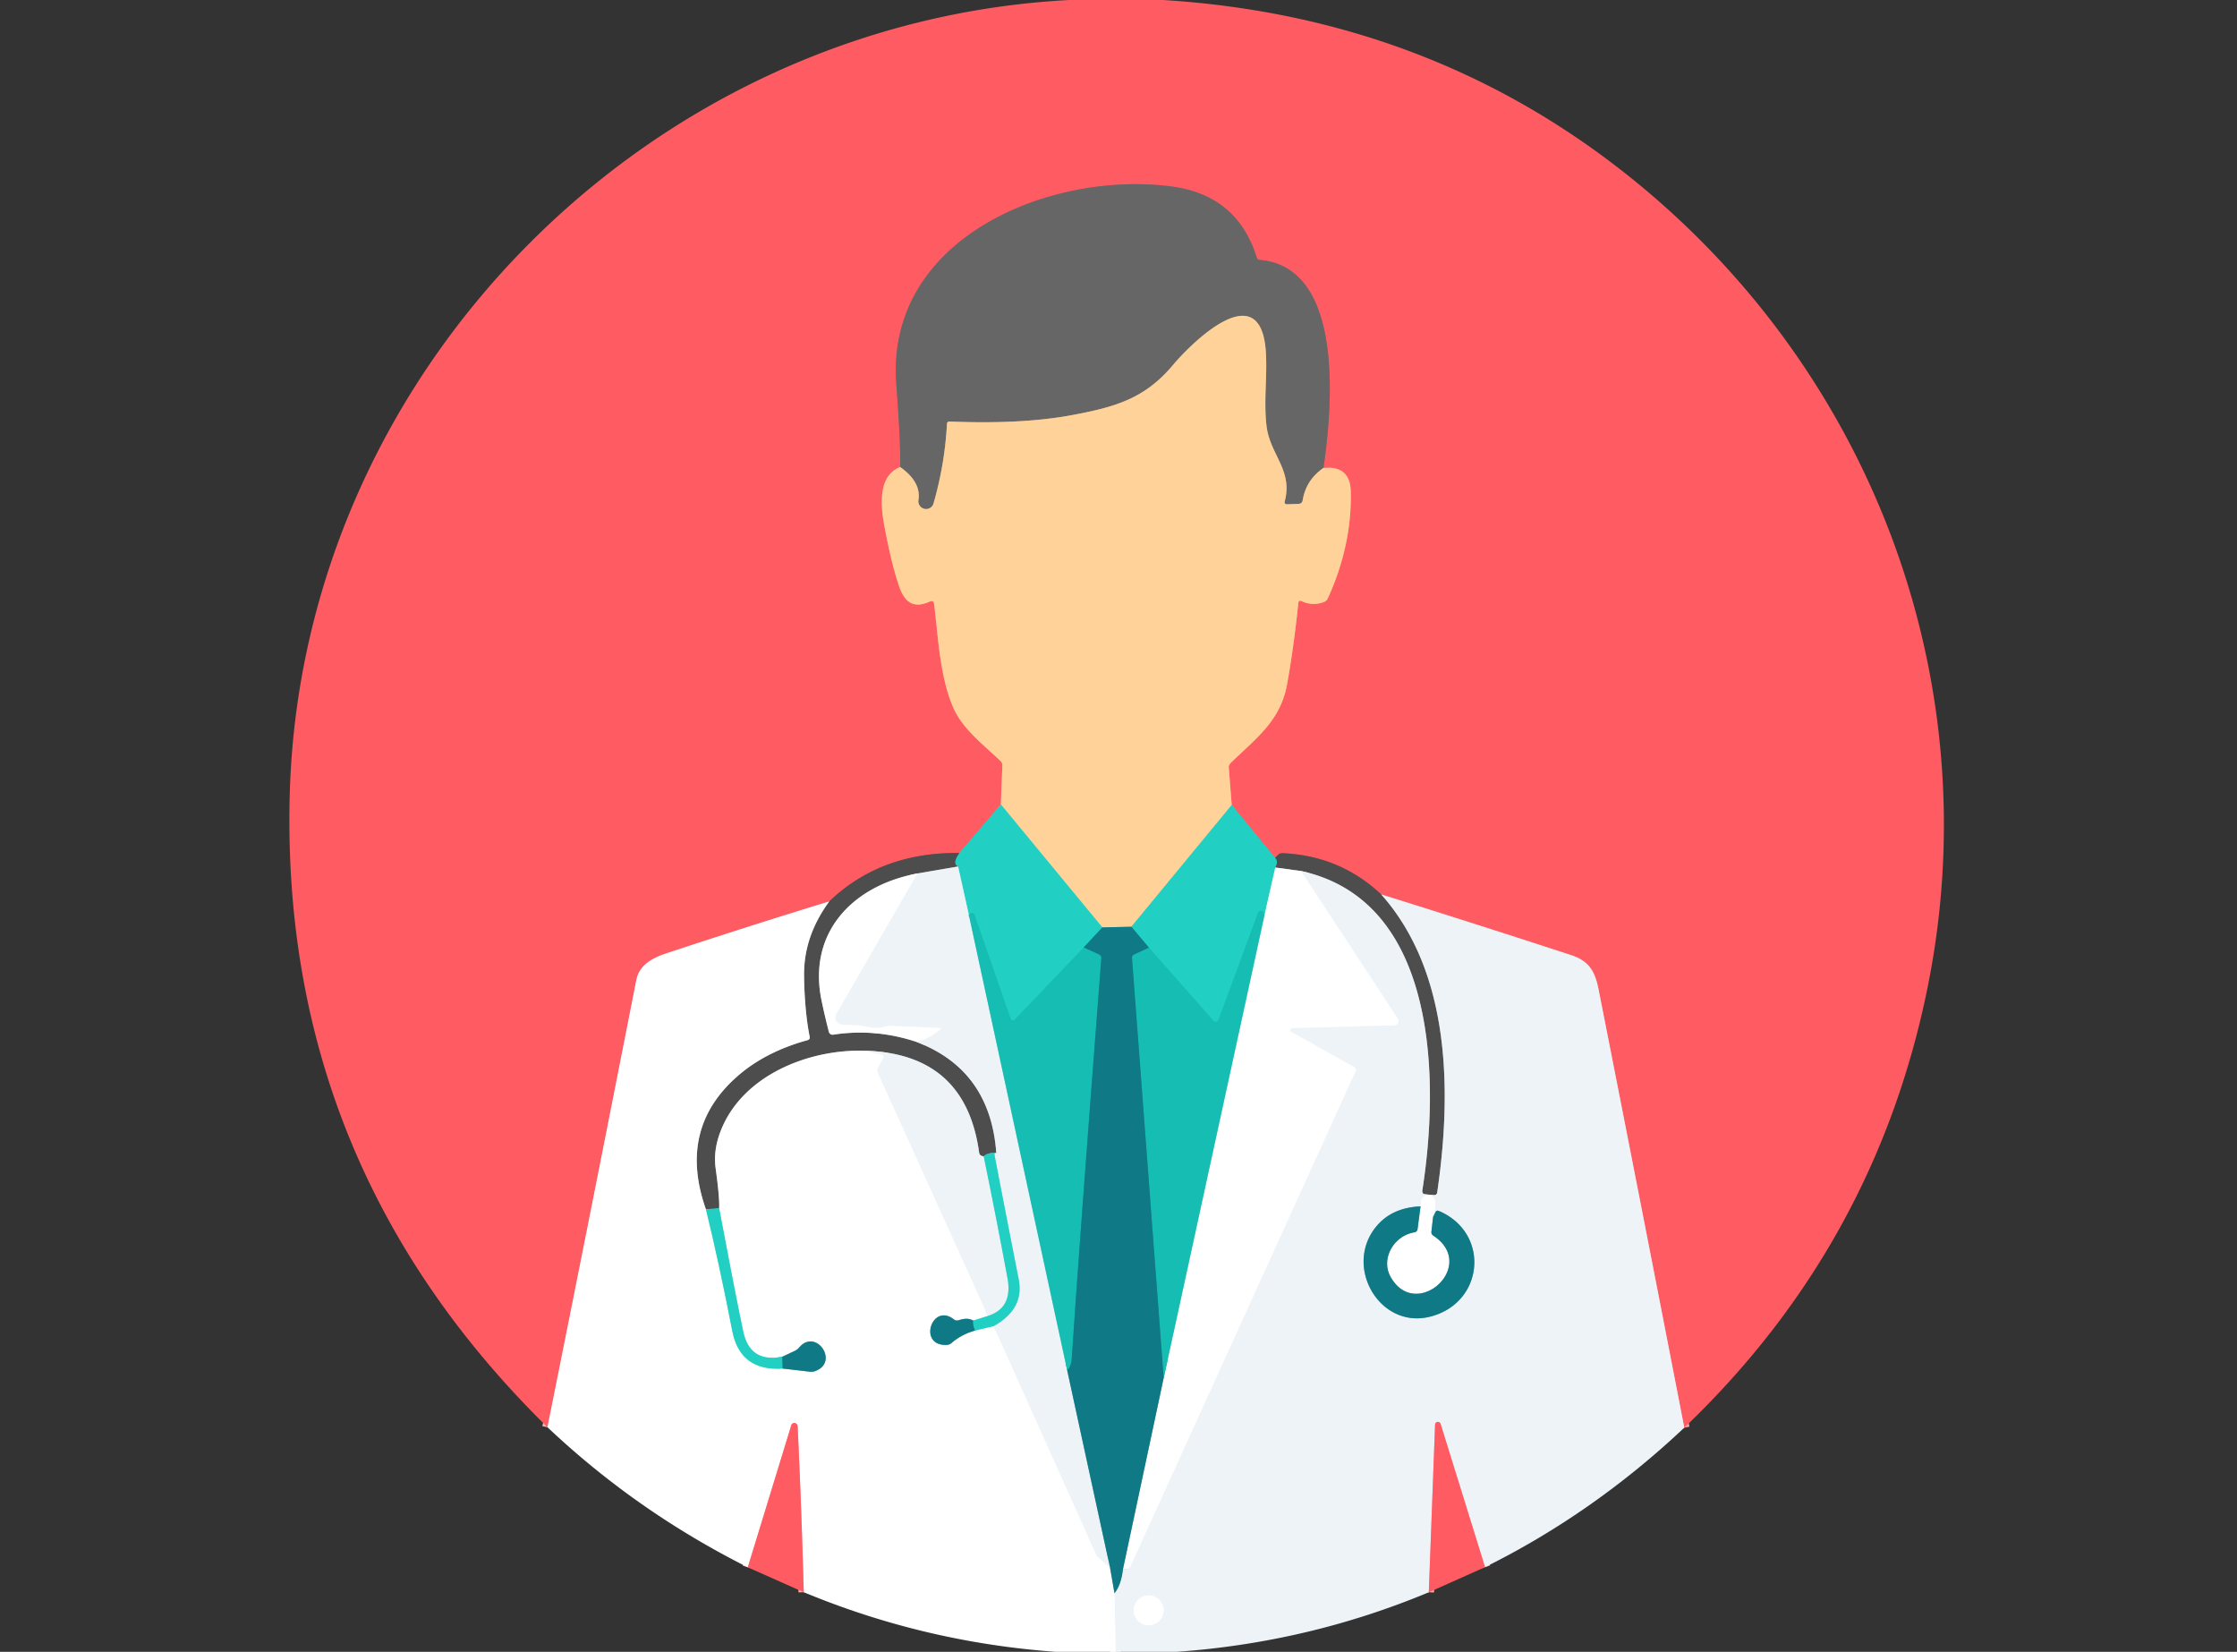<?xml version="1.0" encoding="UTF-8" standalone="no"?>
<!DOCTYPE svg PUBLIC "-//W3C//DTD SVG 1.1//EN" "http://www.w3.org/Graphics/SVG/1.1/DTD/svg11.dtd">
<svg xmlns="http://www.w3.org/2000/svg" version="1.1" viewBox="0.00 0.00 428.00 316.00">
<rect x="0.00" y="0.00" width="428.00" height="316.00" fill="#333333" stroke="none"/>
<g stroke-width="2.00" fill="none" stroke-linecap="butt">
<path stroke="#f7a7ad" vector-effect="non-scaling-stroke" d="
  M 322.25 273.12
  Q 314.14 231.30 305.85 189.30
  C 305.13 185.66 303.93 183.81 300.50 182.69
  Q 282.45 176.79 264.27 171.11"
/>
<path stroke="#a65458" vector-effect="non-scaling-stroke" d="
  M 264.27 171.11
  Q 256.40 163.72 245.46 163.22
  Q 244.93 163.20 244.61 163.46
  Q 244.30 163.71 243.97 164.11"
/>
<path stroke="#909693" vector-effect="non-scaling-stroke" d="
  M 243.97 164.11
  L 235.66 154.00"
/>
<path stroke="#ff977d" vector-effect="non-scaling-stroke" d="
  M 235.66 154.00
  L 235.10 146.87
  Q 235.06 146.36 235.42 146.01
  C 240.15 141.36 244.94 138.04 246.24 130.98
  Q 247.46 124.36 248.41 115.36
  Q 248.48 114.75 249.04 115.00
  Q 251.16 115.99 253.32 115.16
  A 1.37 1.36 -88.2 0 0 254.05 114.47
  Q 258.68 104.31 258.44 93.99
  Q 258.32 89.04 253.21 89.52"
/>
<path stroke="#b36164" vector-effect="non-scaling-stroke" d="
  M 253.21 89.52
  C 254.77 78.94 257.58 51.20 241.07 49.73
  Q 240.57 49.69 240.43 49.22
  Q 236.72 37.37 224.23 35.69
  C 201.13 32.59 169.39 45.45 171.49 73.49
  Q 172.36 85.08 172.23 89.35"
/>
<path stroke="#ff977d" vector-effect="non-scaling-stroke" d="
  M 172.23 89.35
  Q 167.54 91.18 169.10 100.00
  Q 170.38 107.24 171.99 112.06
  C 173.04 115.19 174.76 116.56 178.02 115.03
  A 0.48 0.48 0.0 0 1 178.70 115.41
  C 179.52 121.89 179.78 129.38 182.39 135.37
  C 184.17 139.48 188.15 142.45 191.42 145.58
  Q 191.80 145.94 191.78 146.46
  L 191.49 153.90"
/>
<path stroke="#909693" vector-effect="non-scaling-stroke" d="
  M 191.49 153.90
  L 183.55 163.18"
/>
<path stroke="#a65458" vector-effect="non-scaling-stroke" d="
  M 183.55 163.18
  Q 168.50 163.01 158.66 172.45"
/>
<path stroke="#ffadb1" vector-effect="non-scaling-stroke" d="
  M 158.66 172.45
  Q 142.70 177.35 127.40 182.42
  C 124.64 183.34 122.30 184.72 121.75 187.49
  Q 113.41 229.95 104.75 273.04"
/>
<path stroke="#b29c7f" vector-effect="non-scaling-stroke" d="
  M 253.21 89.52
  Q 249.89 91.81 249.24 95.69
  Q 249.13 96.36 248.45 96.39
  L 246.33 96.47
  Q 245.65 96.50 245.82 95.85
  C 247.37 89.91 242.97 86.96 242.32 81.47
  C 241.76 76.66 242.48 72.18 242.20 67.46
  C 241.30 52.28 227.83 65.76 224.45 69.80
  C 219.03 76.26 213.44 77.86 205.00 79.43
  Q 195.46 81.20 181.72 80.64
  Q 181.21 80.61 181.18 81.13
  Q 180.76 88.83 178.62 96.27
  A 1.48 1.48 0.0 0 1 175.73 95.64
  Q 176.25 92.19 172.23 89.35"
/>
<path stroke="#90d1ae" vector-effect="non-scaling-stroke" d="
  M 235.66 154.00
  L 216.46 177.29"
/>
<path stroke="#87a68f" vector-effect="non-scaling-stroke" d="
  M 216.46 177.29
  L 210.91 177.42"
/>
<path stroke="#90d1ae" vector-effect="non-scaling-stroke" d="
  M 210.91 177.42
  L 191.49 153.90"
/>
<path stroke="#18a5a5" vector-effect="non-scaling-stroke" d="
  M 210.91 177.42
  L 207.35 181.25"
/>
<path stroke="#1bc7bb" vector-effect="non-scaling-stroke" d="
  M 207.35 181.25
  L 194.14 195.07
  A 0.46 0.46 0.0 0 1 193.37 194.90
  L 186.42 174.91
  A 0.53 0.53 0.0 0 0 185.52 174.74
  Q 185.21 175.09 185.46 175.45"
/>
<path stroke="#88e2dd" vector-effect="non-scaling-stroke" d="
  M 185.46 175.45
  L 183.31 165.76"
/>
<path stroke="#378f88" vector-effect="non-scaling-stroke" d="
  M 183.31 165.76
  Q 182.10 165.22 183.55 163.18"
/>
<path stroke="#378f88" vector-effect="non-scaling-stroke" d="
  M 243.97 164.11
  Q 244.64 164.69 244.00 165.96"
/>
<path stroke="#90e8e1" vector-effect="non-scaling-stroke" d="
  M 244.00 165.96
  L 241.93 175.07"
/>
<path stroke="#1bc7bb" vector-effect="non-scaling-stroke" d="
  M 241.93 175.07
  L 241.88 174.77
  A 0.63 0.62 50.5 0 0 240.68 174.65
  L 233.13 195.12
  A 0.57 0.56 -55.6 0 1 232.18 195.30
  L 219.81 181.28"
/>
<path stroke="#18a5a5" vector-effect="non-scaling-stroke" d="
  M 219.81 181.28
  L 216.46 177.29"
/>
<path stroke="#9ea0a2" vector-effect="non-scaling-stroke" d="
  M 183.31 165.76
  L 175.51 167.10"
/>
<path stroke="#a6a6a6" vector-effect="non-scaling-stroke" d="
  M 175.51 167.10
  C 162.81 169.50 154.50 178.67 157.20 191.48
  Q 157.83 194.48 158.58 197.39
  A 0.75 0.74 78.1 0 0 159.42 197.94
  Q 167.46 196.70 175.34 199.32"
/>
<path stroke="#9ea0a2" vector-effect="non-scaling-stroke" d="
  M 175.34 199.32
  Q 189.47 204.70 190.62 220.59"
/>
<path stroke="#378f88" vector-effect="non-scaling-stroke" d="
  M 190.62 220.59
  Q 188.84 220.49 188.21 221.20"
/>
<path stroke="#9ea0a2" vector-effect="non-scaling-stroke" d="
  M 188.21 221.20
  Q 187.43 221.16 187.33 220.45
  Q 184.68 201.34 165.06 201.00"
/>
<path stroke="#a6a6a6" vector-effect="non-scaling-stroke" d="
  M 165.06 201.00
  C 154.53 200.81 142.49 205.69 138.17 215.67
  Q 136.40 219.73 136.92 223.49
  Q 137.71 229.28 137.59 231.12"
/>
<path stroke="#378f88" vector-effect="non-scaling-stroke" d="
  M 137.59 231.12
  L 135.06 231.35"
/>
<path stroke="#a6a6a6" vector-effect="non-scaling-stroke" d="
  M 135.06 231.35
  Q 129.59 215.84 141.24 205.76
  Q 146.52 201.19 154.49 198.99
  Q 155.02 198.85 154.91 198.31
  C 154.13 194.48 153.85 189.61 153.84 186.42
  Q 153.82 179.05 158.66 172.45"
/>
<path stroke="#9ea0a2" vector-effect="non-scaling-stroke" d="
  M 264.27 171.11
  C 277.71 186.21 277.72 209.34 274.98 228.12
  Q 274.90 228.69 274.33 228.64
  L 272.69 228.48
  Q 272.02 228.42 272.13 227.75
  C 275.32 207.50 275.47 172.44 248.94 166.63"
/>
<path stroke="#a6a6a6" vector-effect="non-scaling-stroke" d="
  M 248.94 166.63
  L 244.00 165.96"
/>
<path stroke="#82d8d5" vector-effect="non-scaling-stroke" d="
  M 185.46 175.45
  L 204.17 262.09"
/>
<path stroke="#7fb6bf" vector-effect="non-scaling-stroke" d="
  M 204.17 262.09
  L 212.40 300.01"
/>
<path stroke="#f7f9fb" vector-effect="non-scaling-stroke" d="
  M 212.40 300.01
  L 210.16 297.97
  Q 209.82 297.66 209.63 297.24
  L 190.09 253.70"
/>
<path stroke="#88e2dd" vector-effect="non-scaling-stroke" d="
  M 190.09 253.70
  Q 196.02 250.43 194.91 244.76
  Q 192.56 232.86 190.28 220.98
  Q 190.19 220.50 190.62 220.59"
/>
<path stroke="#f7f9fb" vector-effect="non-scaling-stroke" d="
  M 175.34 199.32
  Q 177.79 198.68 179.86 196.97
  Q 180.21 196.68 179.76 196.66
  L 170.32 196.26
  Q 169.80 196.24 169.32 196.41
  C 167.40 197.09 165.47 196.16 163.86 196.14
  Q 162.53 196.12 161.09 196.02
  A 1.38 1.37 -73.0 0 1 160.00 193.96
  L 175.51 167.10"
/>
<path stroke="#f7f9fb" vector-effect="non-scaling-stroke" d="
  M 248.94 166.63
  L 267.46 194.87
  A 0.84 0.84 0.0 0 1 266.78 196.17
  L 247.25 196.69
  A 0.37 0.37 0.0 0 0 247.08 197.39
  L 259.14 204.15
  Q 259.62 204.42 259.39 204.92
  L 216.30 299.67
  Q 216.09 300.12 215.60 300.14
  L 214.86 300.17"
/>
<path stroke="#87bcc3" vector-effect="non-scaling-stroke" d="
  M 214.86 300.17
  L 222.64 263.63"
/>
<path stroke="#8aded9" vector-effect="non-scaling-stroke" d="
  M 222.64 263.63
  L 241.93 175.07"
/>
<path stroke="#f7a7ad" vector-effect="non-scaling-stroke" d="
  M 284.13 299.80
  L 275.63 272.41
  A 0.54 0.54 0.0 0 0 274.57 272.55
  L 273.37 304.61"
/>
<path stroke="#f7f9fb" vector-effect="non-scaling-stroke" d="
  M 213.44 316.00
  L 213.23 304.78"
/>
<path stroke="#7fb6bf" vector-effect="non-scaling-stroke" d="
  M 213.23 304.78
  Q 214.49 303.29 214.86 300.17"
/>
<path stroke="#7fb6bf" vector-effect="non-scaling-stroke" d="
  M 271.79 230.78
  Q 266.51 231.02 263.57 234.34
  C 256.84 241.95 263.80 254.30 273.55 251.90
  C 283.93 249.35 285.22 235.93 275.31 231.66
  Q 274.83 231.45 274.61 231.92
  L 274.19 232.78"
/>
<path stroke="#f7f9fb" vector-effect="non-scaling-stroke" d="
  M 274.19 232.78
  Q 274.73 230.89 274.54 229.74
  A 1.33 1.32 -46.0 0 0 271.92 229.79
  L 271.79 230.78"
/>
<path stroke="#87bcc3" vector-effect="non-scaling-stroke" d="
  M 274.19 232.78
  L 273.87 235.61
  Q 273.81 236.11 274.24 236.39
  C 282.93 242.14 270.86 252.94 266.04 244.23
  C 264.17 240.86 266.59 236.41 270.63 235.75
  A 0.70 0.70 0.0 0 0 271.22 235.15
  L 271.79 230.78"
/>
<path stroke="#f7f9fb" vector-effect="non-scaling-stroke" d="
  M 222.63 308.07
  A 2.86 2.86 0.0 0 0 219.77 305.21
  A 2.86 2.86 0.0 0 0 216.91 308.07
  A 2.86 2.86 0.0 0 0 219.77 310.93
  A 2.86 2.86 0.0 0 0 222.63 308.07"
/>
<path stroke="#90e8e1" vector-effect="non-scaling-stroke" d="
  M 135.06 231.35
  Q 137.46 241.06 140.11 254.65
  Q 141.62 262.36 149.75 261.81"
/>
<path stroke="#87bcc3" vector-effect="non-scaling-stroke" d="
  M 149.75 261.81
  L 155.00 262.42
  Q 155.46 262.47 155.90 262.32
  C 160.71 260.66 156.12 253.94 152.89 257.80
  Q 152.58 258.18 152.14 258.39
  L 149.67 259.55"
/>
<path stroke="#90e8e1" vector-effect="non-scaling-stroke" d="
  M 149.67 259.55
  Q 143.49 260.76 142.21 254.75
  Q 140.63 247.30 137.59 231.12"
/>
<path stroke="#f7f9fb" vector-effect="non-scaling-stroke" d="
  M 165.06 201.00
  L 168.66 201.72
  A 0.49 0.49 0.0 0 1 168.99 202.43
  L 168.01 204.24
  Q 167.74 204.74 167.97 205.25
  L 189.03 251.74"
/>
<path stroke="#90e8e1" vector-effect="non-scaling-stroke" d="
  M 189.03 251.74
  L 186.19 252.64"
/>
<path stroke="#87bcc3" vector-effect="non-scaling-stroke" d="
  M 186.19 252.64
  Q 185.15 251.98 183.41 252.57
  A 0.98 0.96 54.0 0 1 182.52 252.42
  C 178.28 249.07 175.51 257.61 181.19 257.28
  A 1.37 1.35 -66.2 0 0 182.02 256.95
  Q 183.96 255.28 186.54 254.54"
/>
<path stroke="#90e8e1" vector-effect="non-scaling-stroke" d="
  M 186.54 254.54
  L 190.09 253.70"
/>
<path stroke="#87bcc3" vector-effect="non-scaling-stroke" d="
  M 212.40 300.01
  L 213.23 304.78"
/>
<path stroke="#ffadb1" vector-effect="non-scaling-stroke" d="
  M 153.78 304.60
  Q 153.35 288.64 152.62 273.00
  Q 152.59 272.33 152.07 272.23
  A 0.60 0.59 -76.1 0 0 151.40 272.64
  L 143.07 299.83"
/>
<path stroke="#129b9c" vector-effect="non-scaling-stroke" d="
  M 222.64 263.63
  L 216.58 183.31
  Q 216.54 182.79 217.02 182.57
  L 219.81 181.28"
/>
<path stroke="#129b9c" vector-effect="non-scaling-stroke" d="
  M 207.35 181.25
  L 210.29 182.58
  Q 210.76 182.79 210.72 183.30
  Q 206.36 239.83 205.07 259.75
  Q 204.95 261.58 204.17 262.09"
/>
<path stroke="#88e2dd" vector-effect="non-scaling-stroke" d="
  M 188.21 221.20
  Q 190.60 232.84 192.76 244.50
  Q 193.82 250.23 189.03 251.74"
/>
<path stroke="#18a5a5" vector-effect="non-scaling-stroke" d="
  M 186.54 254.54
  Q 186.04 253.39 186.19 252.64"
/>
<path stroke="#18a5a5" vector-effect="non-scaling-stroke" d="
  M 149.67 259.55
  L 149.75 261.81"
/>
</g>
<path fill="#ff5b62" d="
  M 204.61 0.00
  L 222.53 0.00
  Q 274.54 3.23 313.39 35.12
  C 358.77 72.39 380.55 131.22 368.76 189.10
  Q 358.76 238.22 322.25 273.12
  Q 314.14 231.30 305.85 189.30
  C 305.13 185.66 303.93 183.81 300.50 182.69
  Q 282.45 176.79 264.27 171.11
  Q 256.40 163.72 245.46 163.22
  Q 244.93 163.20 244.61 163.46
  Q 244.30 163.71 243.97 164.11
  L 235.66 154.00
  L 235.10 146.87
  Q 235.06 146.36 235.42 146.01
  C 240.15 141.36 244.94 138.04 246.24 130.98
  Q 247.46 124.36 248.41 115.36
  Q 248.48 114.75 249.04 115.00
  Q 251.16 115.99 253.32 115.16
  A 1.37 1.36 -88.2 0 0 254.05 114.47
  Q 258.68 104.31 258.44 93.99
  Q 258.32 89.04 253.21 89.52
  C 254.77 78.94 257.58 51.20 241.07 49.73
  Q 240.57 49.69 240.43 49.22
  Q 236.72 37.37 224.23 35.69
  C 201.13 32.59 169.39 45.45 171.49 73.49
  Q 172.36 85.08 172.23 89.35
  Q 167.54 91.18 169.10 100.00
  Q 170.38 107.24 171.99 112.06
  C 173.04 115.19 174.76 116.56 178.02 115.03
  A 0.48 0.48 0.0 0 1 178.70 115.41
  C 179.52 121.89 179.78 129.38 182.39 135.37
  C 184.17 139.48 188.15 142.45 191.42 145.58
  Q 191.80 145.94 191.78 146.46
  L 191.49 153.90
  L 183.55 163.18
  Q 168.50 163.01 158.66 172.45
  Q 142.70 177.35 127.40 182.42
  C 124.64 183.34 122.30 184.72 121.75 187.49
  Q 113.41 229.95 104.75 273.04
  Q 53.64 222.82 55.43 152.21
  C 57.49 71.24 123.90 4.23 204.61 0.00
  Z"
/>
<path fill="#666666" d="
  M 253.21 89.52
  Q 249.89 91.81 249.24 95.69
  Q 249.13 96.36 248.45 96.39
  L 246.33 96.47
  Q 245.65 96.50 245.82 95.85
  C 247.37 89.91 242.97 86.96 242.32 81.47
  C 241.76 76.66 242.48 72.18 242.20 67.46
  C 241.30 52.28 227.83 65.76 224.45 69.80
  C 219.03 76.26 213.44 77.86 205.00 79.43
  Q 195.46 81.20 181.72 80.64
  Q 181.21 80.61 181.18 81.13
  Q 180.76 88.83 178.62 96.27
  A 1.48 1.48 0.0 0 1 175.73 95.64
  Q 176.25 92.19 172.23 89.35
  Q 172.36 85.08 171.49 73.49
  C 169.39 45.45 201.13 32.59 224.23 35.69
  Q 236.72 37.37 240.43 49.22
  Q 240.57 49.69 241.07 49.73
  C 257.58 51.20 254.77 78.94 253.21 89.52
  Z"
/>
<path fill="#fed298" d="
  M 253.21 89.52
  Q 258.32 89.04 258.44 93.99
  Q 258.68 104.31 254.05 114.47
  A 1.37 1.36 -88.2 0 1 253.32 115.16
  Q 251.16 115.99 249.04 115.00
  Q 248.48 114.75 248.41 115.36
  Q 247.46 124.36 246.24 130.98
  C 244.94 138.04 240.15 141.36 235.42 146.01
  Q 235.06 146.36 235.10 146.87
  L 235.66 154.00
  L 216.46 177.29
  L 210.91 177.42
  L 191.49 153.90
  L 191.78 146.46
  Q 191.80 145.94 191.42 145.58
  C 188.15 142.45 184.17 139.48 182.39 135.37
  C 179.78 129.38 179.52 121.89 178.70 115.41
  A 0.48 0.48 0.0 0 0 178.02 115.03
  C 174.76 116.56 173.04 115.19 171.99 112.06
  Q 170.38 107.24 169.10 100.00
  Q 167.54 91.18 172.23 89.35
  Q 176.25 92.19 175.73 95.64
  A 1.48 1.48 0.0 0 0 178.62 96.27
  Q 180.76 88.83 181.18 81.13
  Q 181.21 80.61 181.72 80.64
  Q 195.46 81.20 205.00 79.43
  C 213.44 77.86 219.03 76.26 224.45 69.80
  C 227.83 65.76 241.30 52.28 242.20 67.46
  C 242.48 72.18 241.76 76.66 242.32 81.47
  C 242.97 86.96 247.37 89.91 245.82 95.85
  Q 245.65 96.50 246.33 96.47
  L 248.45 96.39
  Q 249.13 96.36 249.24 95.69
  Q 249.89 91.81 253.21 89.52
  Z"
/>
<path fill="#21d0c3" d="
  M 191.49 153.90
  L 210.91 177.42
  L 207.35 181.25
  L 194.14 195.07
  A 0.46 0.46 0.0 0 1 193.37 194.90
  L 186.42 174.91
  A 0.53 0.53 0.0 0 0 185.52 174.74
  Q 185.21 175.09 185.46 175.45
  L 183.31 165.76
  Q 182.10 165.22 183.55 163.18
  L 191.49 153.90
  Z"
/>
<path fill="#21d0c3" d="
  M 235.66 154.00
  L 243.97 164.11
  Q 244.64 164.69 244.00 165.96
  L 241.93 175.07
  L 241.88 174.77
  A 0.63 0.62 50.5 0 0 240.68 174.65
  L 233.13 195.12
  A 0.57 0.56 -55.6 0 1 232.18 195.30
  L 219.81 181.28
  L 216.46 177.29
  L 235.66 154.00
  Z"
/>
<path fill="#4d4d4d" d="
  M 183.55 163.18
  Q 182.10 165.22 183.31 165.76
  L 175.51 167.10
  C 162.81 169.50 154.50 178.67 157.20 191.48
  Q 157.83 194.48 158.58 197.39
  A 0.75 0.74 78.1 0 0 159.42 197.94
  Q 167.46 196.70 175.34 199.32
  Q 189.47 204.70 190.62 220.59
  Q 188.84 220.49 188.21 221.20
  Q 187.43 221.16 187.33 220.45
  Q 184.68 201.34 165.06 201.00
  C 154.53 200.81 142.49 205.69 138.17 215.67
  Q 136.40 219.73 136.92 223.49
  Q 137.71 229.28 137.59 231.12
  L 135.06 231.35
  Q 129.59 215.84 141.24 205.76
  Q 146.52 201.19 154.49 198.99
  Q 155.02 198.85 154.91 198.31
  C 154.13 194.48 153.85 189.61 153.84 186.42
  Q 153.82 179.05 158.66 172.45
  Q 168.50 163.01 183.55 163.18
  Z"
/>
<path fill="#4d4d4d" d="
  M 264.27 171.11
  C 277.71 186.21 277.72 209.34 274.98 228.12
  Q 274.90 228.69 274.33 228.64
  L 272.69 228.48
  Q 272.02 228.42 272.13 227.75
  C 275.32 207.50 275.47 172.44 248.94 166.63
  L 244.00 165.96
  Q 244.64 164.69 243.97 164.11
  Q 244.30 163.71 244.61 163.46
  Q 244.93 163.20 245.46 163.22
  Q 256.40 163.72 264.27 171.11
  Z"
/>
<path fill="#eef3f7" d="
  M 183.31 165.76
  L 185.46 175.45
  L 204.17 262.09
  L 212.40 300.01
  L 210.16 297.97
  Q 209.82 297.66 209.63 297.24
  L 190.09 253.70
  Q 196.02 250.43 194.91 244.76
  Q 192.56 232.86 190.28 220.98
  Q 190.19 220.50 190.62 220.59
  Q 189.47 204.70 175.34 199.32
  Q 177.79 198.68 179.86 196.97
  Q 180.21 196.68 179.76 196.66
  L 170.32 196.26
  Q 169.80 196.24 169.32 196.41
  C 167.40 197.09 165.47 196.16 163.86 196.14
  Q 162.53 196.12 161.09 196.02
  A 1.38 1.37 -73.0 0 1 160.00 193.96
  L 175.51 167.10
  L 183.31 165.76
  Z"
/>
<path fill="#ffffff" d="
  M 244.00 165.96
  L 248.94 166.63
  L 267.46 194.87
  A 0.84 0.84 0.0 0 1 266.78 196.17
  L 247.25 196.69
  A 0.37 0.37 0.0 0 0 247.08 197.39
  L 259.14 204.15
  Q 259.62 204.42 259.39 204.92
  L 216.30 299.67
  Q 216.09 300.12 215.60 300.14
  L 214.86 300.17
  L 222.64 263.63
  L 241.93 175.07
  L 244.00 165.96
  Z"
/>
<path fill="#eef3f7" d="
  M 248.94 166.63
  C 275.47 172.44 275.32 207.50 272.13 227.75
  Q 272.02 228.42 272.69 228.48
  L 274.33 228.64
  Q 274.90 228.69 274.98 228.12
  C 277.72 209.34 277.71 186.21 264.27 171.11
  Q 282.45 176.79 300.50 182.69
  C 303.93 183.81 305.13 185.66 305.85 189.30
  Q 314.14 231.30 322.25 273.12
  Q 304.84 289.52 284.13 299.80
  L 275.63 272.41
  A 0.54 0.54 0.0 0 0 274.57 272.55
  L 273.37 304.61
  Q 250.33 314.22 225.13 316.00
  L 213.44 316.00
  L 213.23 304.78
  Q 214.49 303.29 214.86 300.17
  L 215.60 300.14
  Q 216.09 300.12 216.30 299.67
  L 259.39 204.92
  Q 259.62 204.42 259.14 204.15
  L 247.08 197.39
  A 0.37 0.37 0.0 0 1 247.25 196.69
  L 266.78 196.17
  A 0.84 0.84 0.0 0 0 267.46 194.87
  L 248.94 166.63
  Z
  M 271.79 230.78
  Q 266.51 231.02 263.57 234.34
  C 256.84 241.95 263.80 254.30 273.55 251.90
  C 283.93 249.35 285.22 235.93 275.31 231.66
  Q 274.83 231.45 274.61 231.92
  L 274.19 232.78
  Q 274.73 230.89 274.54 229.74
  A 1.33 1.32 -46.0 0 0 271.92 229.79
  L 271.79 230.78
  Z
  M 222.63 308.07
  A 2.86 2.86 0.0 0 0 219.77 305.21
  A 2.86 2.86 0.0 0 0 216.91 308.07
  A 2.86 2.86 0.0 0 0 219.77 310.93
  A 2.86 2.86 0.0 0 0 222.63 308.07
  Z"
/>
<path fill="#ffffff" d="
  M 175.51 167.10
  L 160.00 193.96
  A 1.38 1.37 -73.0 0 0 161.09 196.02
  Q 162.53 196.12 163.86 196.14
  C 165.47 196.16 167.40 197.09 169.32 196.41
  Q 169.80 196.24 170.32 196.26
  L 179.76 196.66
  Q 180.21 196.68 179.86 196.97
  Q 177.79 198.68 175.34 199.32
  Q 167.46 196.70 159.42 197.94
  A 0.75 0.74 78.1 0 1 158.58 197.39
  Q 157.83 194.48 157.20 191.48
  C 154.50 178.67 162.81 169.50 175.51 167.10
  Z"
/>
<path fill="#ffffff" d="
  M 158.66 172.45
  Q 153.82 179.05 153.84 186.42
  C 153.85 189.61 154.13 194.48 154.91 198.31
  Q 155.02 198.85 154.49 198.99
  Q 146.52 201.19 141.24 205.76
  Q 129.59 215.84 135.06 231.35
  Q 137.46 241.06 140.11 254.65
  Q 141.62 262.36 149.75 261.81
  L 155.00 262.42
  Q 155.46 262.47 155.90 262.32
  C 160.71 260.66 156.12 253.94 152.89 257.80
  Q 152.58 258.18 152.14 258.39
  L 149.67 259.55
  Q 143.49 260.76 142.21 254.75
  Q 140.63 247.30 137.59 231.12
  Q 137.71 229.28 136.92 223.49
  Q 136.40 219.73 138.17 215.67
  C 142.49 205.69 154.53 200.81 165.06 201.00
  L 168.66 201.72
  A 0.49 0.49 0.0 0 1 168.99 202.43
  L 168.01 204.24
  Q 167.74 204.74 167.97 205.25
  L 189.03 251.74
  L 186.19 252.64
  Q 185.15 251.98 183.41 252.57
  A 0.98 0.96 54.0 0 1 182.52 252.42
  C 178.28 249.07 175.51 257.61 181.19 257.28
  A 1.37 1.35 -66.2 0 0 182.02 256.95
  Q 183.96 255.28 186.54 254.54
  L 190.09 253.70
  L 209.63 297.24
  Q 209.82 297.66 210.16 297.97
  L 212.40 300.01
  L 213.23 304.78
  L 213.44 316.00
  L 201.99 316.00
  Q 176.90 314.19 153.78 304.60
  Q 153.35 288.64 152.62 273.00
  Q 152.59 272.33 152.07 272.23
  A 0.60 0.59 -76.1 0 0 151.40 272.64
  L 143.07 299.83
  Q 121.81 289.16 104.75 273.04
  Q 113.41 229.95 121.75 187.49
  C 122.30 184.72 124.64 183.34 127.40 182.42
  Q 142.70 177.35 158.66 172.45
  Z"
/>
<path fill="#15bdb2" d="
  M 241.93 175.07
  L 222.64 263.63
  L 216.58 183.31
  Q 216.54 182.79 217.02 182.57
  L 219.81 181.28
  L 232.18 195.30
  A 0.57 0.56 -55.6 0 0 233.13 195.12
  L 240.68 174.65
  A 0.63 0.62 50.5 0 1 241.88 174.77
  L 241.93 175.07
  Z"
/>
<path fill="#15bdb2" d="
  M 207.35 181.25
  L 210.29 182.58
  Q 210.76 182.79 210.72 183.30
  Q 206.36 239.83 205.07 259.75
  Q 204.95 261.58 204.17 262.09
  L 185.46 175.45
  Q 185.21 175.09 185.52 174.74
  A 0.53 0.53 0.0 0 1 186.42 174.91
  L 193.37 194.90
  A 0.46 0.46 0.0 0 0 194.14 195.07
  L 207.35 181.25
  Z"
/>
<path fill="#0f7986" d="
  M 210.91 177.42
  L 216.46 177.29
  L 219.81 181.28
  L 217.02 182.57
  Q 216.54 182.79 216.58 183.31
  L 222.64 263.63
  L 214.86 300.17
  Q 214.49 303.29 213.23 304.78
  L 212.40 300.01
  L 204.17 262.09
  Q 204.95 261.58 205.07 259.75
  Q 206.36 239.83 210.72 183.30
  Q 210.76 182.79 210.29 182.58
  L 207.35 181.25
  L 210.91 177.42
  Z"
/>
<path fill="#eef3f7" d="
  M 165.06 201.00
  Q 184.68 201.34 187.33 220.45
  Q 187.43 221.16 188.21 221.20
  Q 190.60 232.84 192.76 244.50
  Q 193.82 250.23 189.03 251.74
  L 167.97 205.25
  Q 167.74 204.74 168.01 204.24
  L 168.99 202.43
  A 0.49 0.49 0.0 0 0 168.66 201.72
  L 165.06 201.00
  Z"
/>
<path fill="#21d0c3" d="
  M 190.62 220.59
  Q 190.19 220.50 190.28 220.98
  Q 192.56 232.86 194.91 244.76
  Q 196.02 250.43 190.09 253.70
  L 186.54 254.54
  Q 186.04 253.39 186.19 252.64
  L 189.03 251.74
  Q 193.82 250.23 192.76 244.50
  Q 190.60 232.84 188.21 221.20
  Q 188.84 220.49 190.62 220.59
  Z"
/>
<path fill="#ffffff" d="
  M 274.19 232.78
  L 273.87 235.61
  Q 273.81 236.11 274.24 236.39
  C 282.93 242.14 270.86 252.94 266.04 244.23
  C 264.17 240.86 266.59 236.41 270.63 235.75
  A 0.70 0.70 0.0 0 0 271.22 235.15
  L 271.79 230.78
  L 271.92 229.79
  A 1.33 1.32 -46.0 0 1 274.54 229.74
  Q 274.73 230.89 274.19 232.78
  Z"
/>
<path fill="#0f7986" d="
  M 271.79 230.78
  L 271.22 235.15
  A 0.70 0.70 0.0 0 1 270.63 235.75
  C 266.59 236.41 264.17 240.86 266.04 244.23
  C 270.86 252.94 282.93 242.14 274.24 236.39
  Q 273.81 236.11 273.87 235.61
  L 274.19 232.78
  L 274.61 231.92
  Q 274.83 231.45 275.31 231.66
  C 285.22 235.93 283.93 249.35 273.55 251.90
  C 263.80 254.30 256.84 241.95 263.57 234.34
  Q 266.51 231.02 271.79 230.78
  Z"
/>
<path fill="#21d0c3" d="
  M 137.59 231.12
  Q 140.63 247.30 142.21 254.75
  Q 143.49 260.76 149.67 259.55
  L 149.75 261.81
  Q 141.62 262.36 140.11 254.65
  Q 137.46 241.06 135.06 231.35
  L 137.59 231.12
  Z"
/>
<path fill="#0f7986" d="
  M 186.19 252.64
  Q 186.04 253.39 186.54 254.54
  Q 183.96 255.28 182.02 256.95
  A 1.37 1.35 -66.2 0 1 181.19 257.28
  C 175.51 257.61 178.28 249.07 182.52 252.42
  A 0.98 0.96 54.0 0 0 183.41 252.57
  Q 185.15 251.98 186.19 252.64
  Z"
/>
<path fill="#0f7986" d="
  M 149.75 261.81
  L 149.67 259.55
  L 152.14 258.39
  Q 152.58 258.18 152.89 257.80
  C 156.12 253.94 160.71 260.66 155.90 262.32
  Q 155.46 262.47 155.00 262.42
  L 149.75 261.81
  Z"
/>
<path fill="#ff5b62" d="
  M 284.13 299.80
  L 273.37 304.61
  L 274.57 272.55
  A 0.54 0.54 0.0 0 1 275.63 272.41
  L 284.13 299.80
  Z"
/>
<path fill="#ff5b62" d="
  M 153.78 304.60
  L 143.07 299.83
  L 151.40 272.64
  A 0.60 0.59 -76.1 0 1 152.07 272.23
  Q 152.59 272.33 152.62 273.00
  Q 153.35 288.64 153.78 304.60
  Z"
/>
<circle fill="#ffffff" cx="219.77" cy="308.07" r="2.86"/>
</svg>
